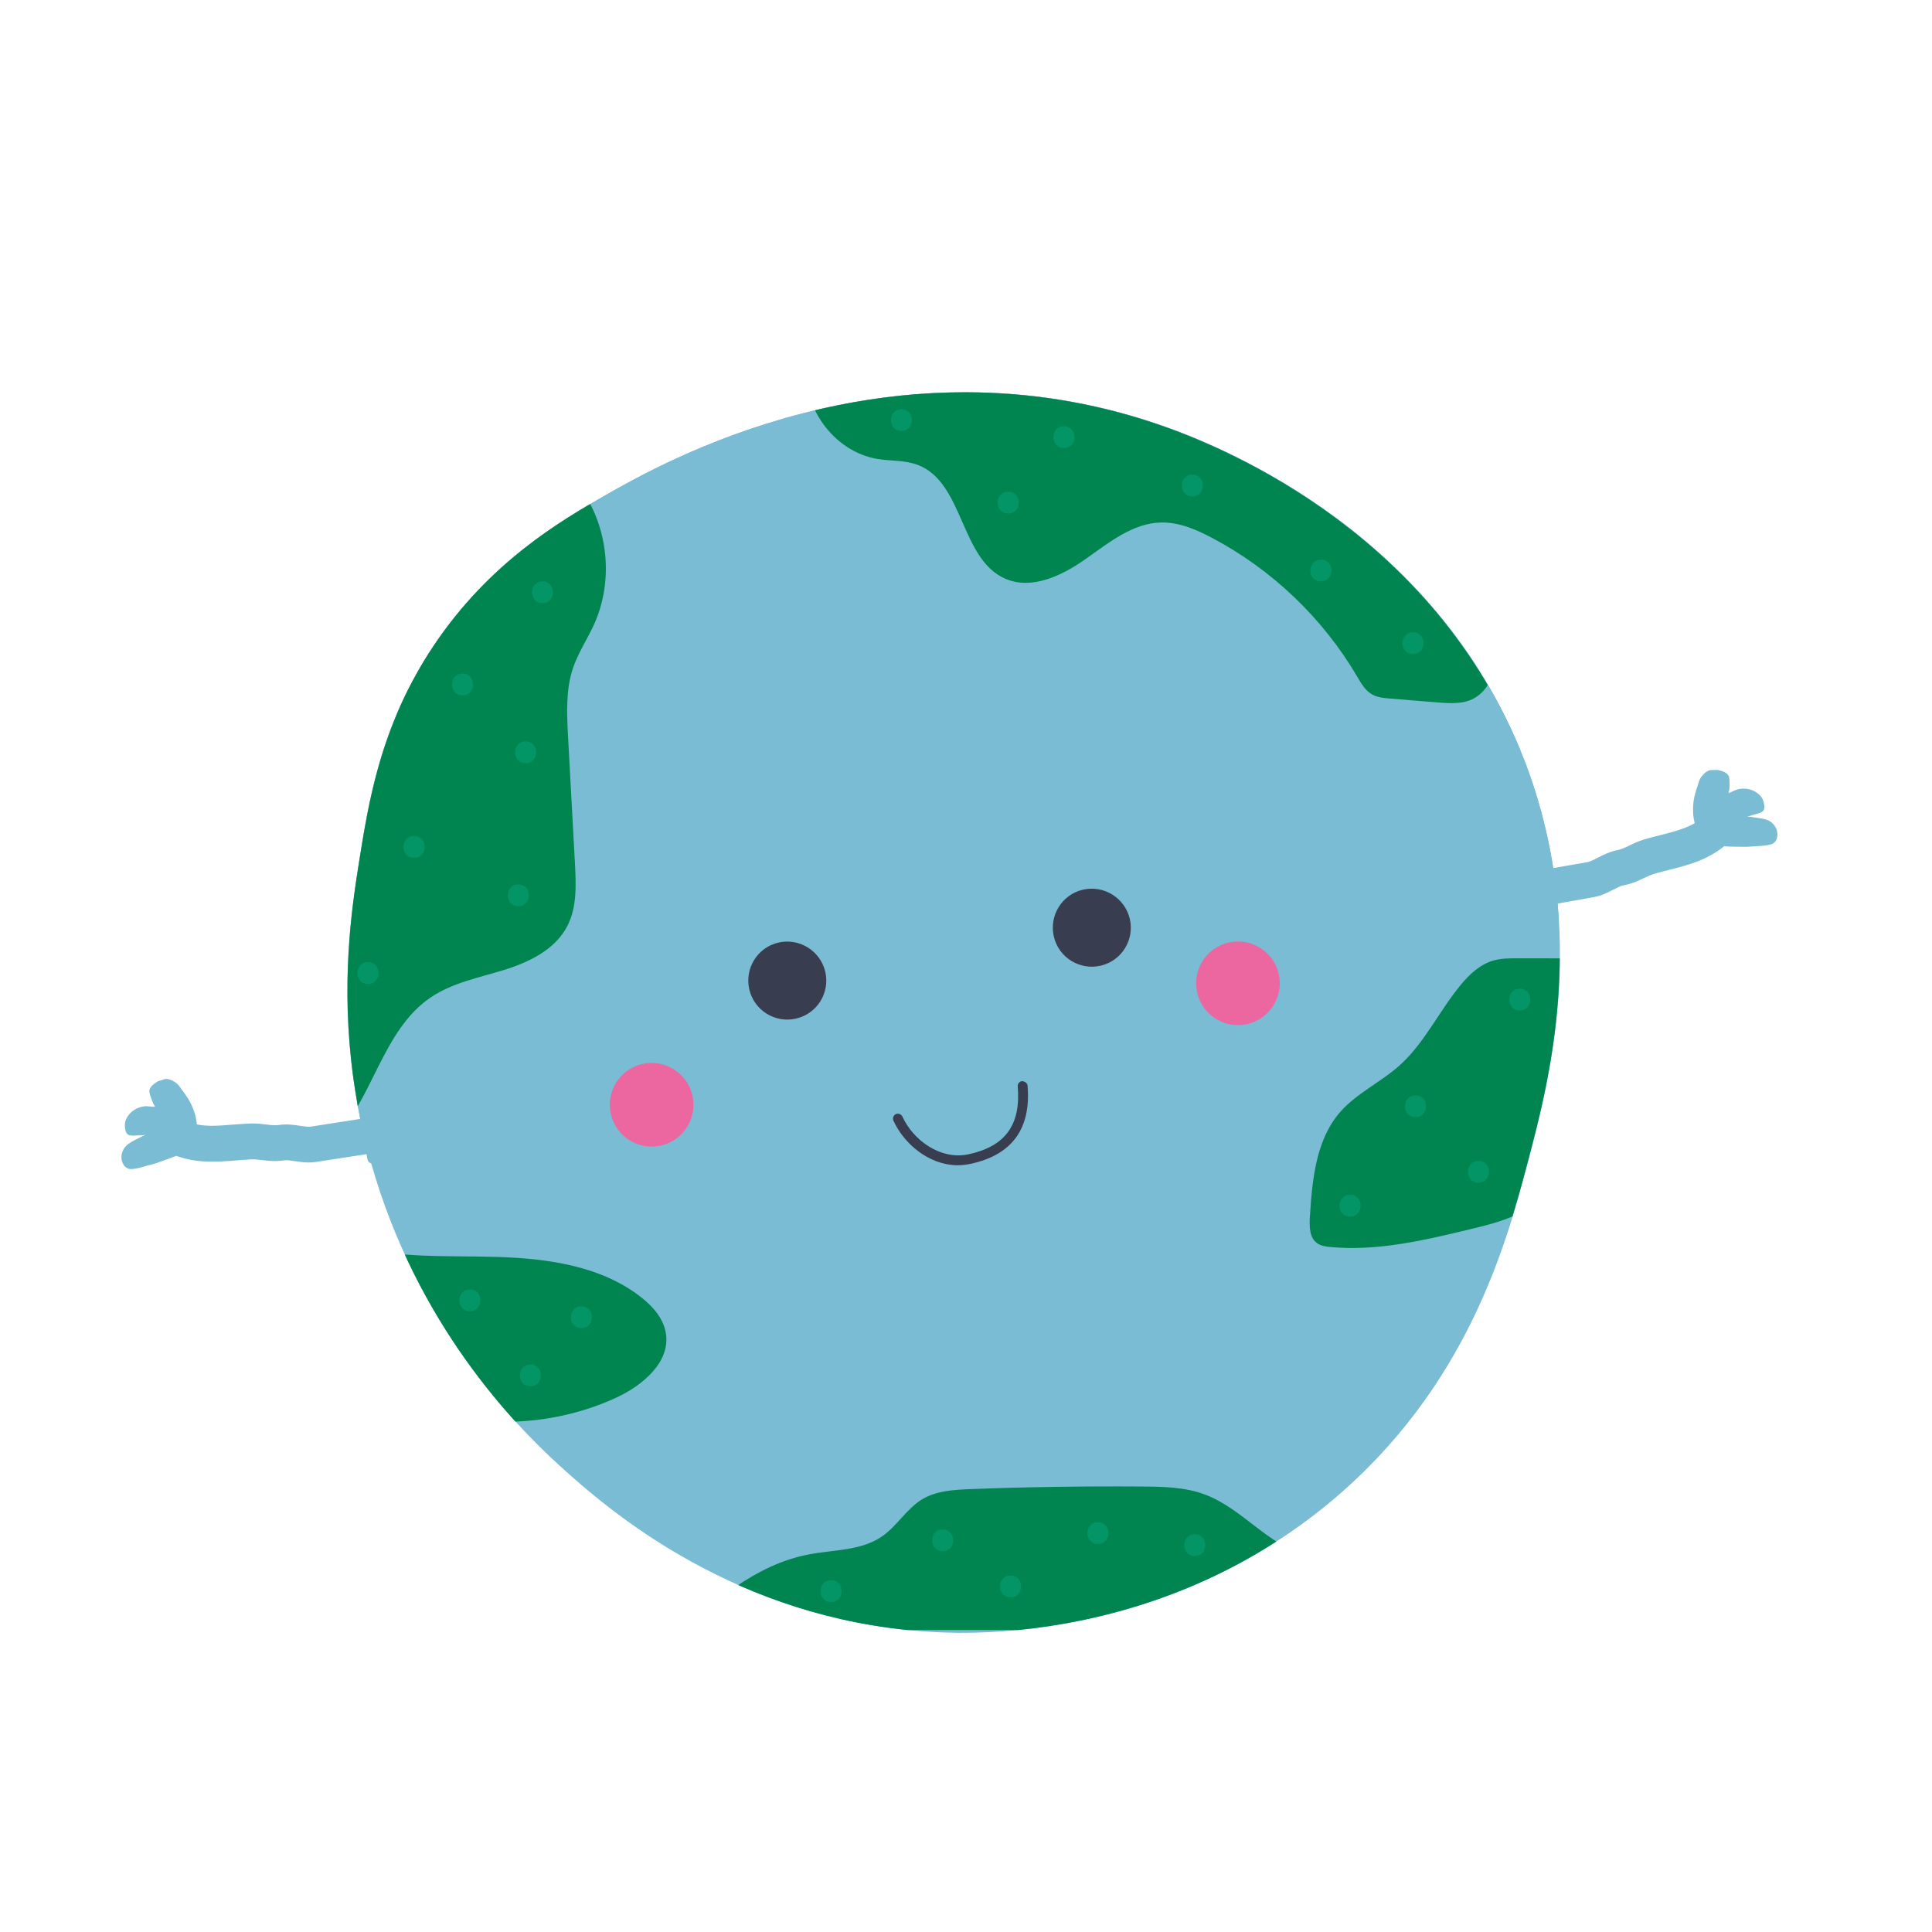 <?xml version="1.0" encoding="utf-8"?>
<!-- Generator: Adobe Illustrator 27.1.1, SVG Export Plug-In . SVG Version: 6.00 Build 0)  -->
<svg version="1.1" id="Layer_1" xmlns="http://www.w3.org/2000/svg" xmlns:xlink="http://www.w3.org/1999/xlink" x="0px" y="0px"
	 viewBox="0 0 1417.3 1417.3" style="enable-background:new 0 0 1417.3 1417.3;" xml:space="preserve">
<style type="text/css">
	.st0{fill:#7ABCD3;}
	.st1{clip-path:url(#SVGID_00000168082818256628656000000014747103769061952440_);fill:#008551;}
	.st2{fill:#383D4F;}
	.st3{fill:#EC669F;}
	.st4{fill:#039566;}
</style>
<g>
	<path class="st0" d="M443.8,363.5c-33.1,18.9-84.8,49.2-125.6,110.1c-38.9,58.1-47.8,113.9-55.2,161.3
		c-6.6,41.5-18.3,121.3,9.3,218.5c33.5,118.3,105.3,191.8,137.9,221.5c35.1,31.9,129.9,115.4,277.8,122.5
		c28.1,1.4,166.6,5.1,287.6-95.3c101.4-84.2,129.8-191.1,145.2-249.5c16.1-60.7,46.9-177.1-6.5-304.4
		c-68.8-163.8-225.9-223.6-264.5-236.8C653.1,244,485.3,339.8,443.8,363.5"/>
	<path class="st0" d="M443.8,363.5c-33.1,18.9-84.8,49.2-125.6,110.1c-38.9,58.1-47.8,113.9-55.2,161.3
		c-9.2,58.6-11.2,118.7-0.4,177.1c2.3,12.4,4.7,24.7,6.7,37.2c0.2,1.1,0.4,2.2,1.1,3.1c0.6,0.7,1.6,1.1,2.5,1.4
		c5.5,1.7,11.3,1.7,17.1,1.7c27.6-0.3,55.1-4.2,82.7-3.5c10.8,0.3,22-1.6,33-2.1c12.3-0.6,24.6-1.4,37-2.3
		c24.9-1.8,49.8-4.2,74.7-6.9c116-12.9,230.6-35.2,345.1-57.6c60.5-11.8,118.7-25.9,176-48.9c21.3-8.5,42.2-17.8,62.8-27.9
		c10-4.9,19.9-10,29.8-15.2c10.1-5.4,13.1-6.1,12.3-18c-0.8-11.6-2-23.2-3.8-34.7c-3.5-23-9-45.8-16.6-67.8
		c-2.6-7.5-5.5-15-8.5-22.4c-68.8-163.8-225.9-223.6-264.5-236.8C653.1,244,485.3,339.8,443.8,363.5"/>
</g>
<g>
	<defs>
		<path id="SVGID_1_" d="M443.8,363.5c-33.1,18.9-84.8,49.2-125.6,110.1c-4.9,7.3-9.3,14.5-13.2,21.7c-4,7.2-7.6,14.3-10.8,21.4
			c-1.6,3.5-3.1,7.1-4.5,10.6c-15.8,38.6-21.5,75.1-26.7,107.7c-5.1,32-13.1,86.9-3.9,154.9c0,0.2,0.1,0.5,0.1,0.7
			c0.8,5.7,1.7,11.5,2.7,17.3c0.2,1.4,0.4,2.8,0.6,4.2c2.3,12.4,4.8,24.7,6.7,37.2c0.2,1.1,0.4,2.2,1.1,3.1c0.5,0.6,1.3,0.9,2,1.2
			c33.6,118.2,105.2,191.7,137.9,221.4c33.3,30.3,120.4,107,255.5,120.8h81.2c58.3-5.8,147.4-26.2,228.6-93.7
			c101.4-84.2,129.7-191.1,145.2-249.5c15.6-58.9,45.1-170.3-2-293.2c-1.4-3.8-2.9-7.5-4.5-11.2
			c-68.8-163.8-225.9-223.6-264.5-236.8c-49.6-17-97.4-23.6-141.8-23.6C576.4,287.7,474.8,345.8,443.8,363.5"/>
	</defs>
	<clipPath id="SVGID_00000116939100992044677730000012123252672967628960_">
		<use xlink:href="#SVGID_1_"  style="overflow:visible;"/>
	</clipPath>
	<path style="clip-path:url(#SVGID_00000116939100992044677730000012123252672967628960_);fill:#008551;" d="M426.8,359.5
		c19.6,28.2,23.2,66.8,9.2,98.1c-4.9,10.9-11.7,21-15.6,32.3c-5.4,16-4.6,33.3-3.7,50.2c1.7,31.3,3.4,62.5,5.1,93.8
		c0.8,15.5,1.5,31.8-5.7,45.6c-8.9,17.1-27.8,26.3-46.2,32c-18.4,5.7-37.9,9.4-53.8,20.1c-36.2,24.4-42.5,76.2-73.6,106.9
		c-23.7-19.9-32.5-51.9-39.4-82.1c-14.2-61.9-25.7-125-24.8-188.6c0.9-63.6,14.7-128,47.9-182.2c33.2-54.2,87.3-97.1,149.7-109
		c5.1-1,10.4-1.7,15.4-0.1c10.1,3.3,14.7,14.8,17.9,25c7.1,22.3,14.1,44.7,21.2,67"/>
	<path style="clip-path:url(#SVGID_00000116939100992044677730000012123252672967628960_);fill:#008551;" d="M592.1,265.5
		c-5,32.2,19.6,66,51.7,71.2c9.9,1.6,20.2,0.8,29.6,4.4c33.7,12.9,31,69.2,64.2,83.5c19.3,8.3,41.3-2.2,58.5-14.3
		c17.2-12.1,34.8-26.6,55.7-27c13.1-0.3,25.6,5.1,37.2,11.2c44,23.2,81.4,58.9,106.6,101.8c2.8,4.8,5.7,9.9,10.4,12.8
		c4.2,2.6,9.3,3,14.3,3.4c11.4,0.9,22.9,1.9,34.3,2.8c9.1,0.7,18.7,1.4,26.7-3c10.7-5.8,15.2-18.6,18.1-30.4
		c7.1-28.8,9.9-59.3,3-88.2c-8.9-37.4-33.7-69.7-64.3-93c-30.5-23.3-66.6-38.4-103.3-49.8c-113.4-35.3-241.1-36.8-347.4,16.3"/>
	<path style="clip-path:url(#SVGID_00000116939100992044677730000012123252672967628960_);fill:#008551;" d="M492.5,1203
		c29.7-27.1,61.5-55.3,100.9-62.7c18.2-3.5,38.2-2.6,53.5-13.1c11.1-7.6,18.1-20.4,29.7-27.4c10.4-6.2,23.1-6.9,35.2-7.4
		c42-1.6,84.1-2.2,126.1-1.9c15.5,0.1,31.3,0.4,45.8,5.8c27.3,10.1,46.4,37,74.4,44.8c13.7,3.8,32.2,5.7,35.2,19.6
		c1.1,5.2-0.6,10.7-2.8,15.6c-11.7,26.3-35.3,45.9-61.4,58s-54.7,17.5-83.1,21.8c-62.7,9.6-126.7,14.6-189.5,5.5
		c-62.8-9.2-124.6-33.4-171-76.6"/>
	<path style="clip-path:url(#SVGID_00000116939100992044677730000012123252672967628960_);fill:#008551;" d="M1177.2,703.1
		c-21.3,0-42.7-0.1-64-0.1c-6.1,0-12.3,0-18.2,1.8c-9.5,2.9-17.2,10.1-23.5,17.8c-15.8,19.1-26.4,42.5-44.9,59.1
		c-13.8,12.3-31.3,20.2-43.5,34.1c-17.9,20.6-20.5,50-22.2,77.2c-0.4,6.8-0.3,14.9,5.2,18.9c2.8,2.1,6.4,2.6,9.9,2.9
		c34.4,3.2,68.7-4.9,102.3-13c14.6-3.5,29.5-7.1,42.2-15.3c13-8.4,22.7-21,30.9-34.2c28.6-46.1,41-102.1,34.4-156"/>
	<path style="clip-path:url(#SVGID_00000116939100992044677730000012123252672967628960_);fill:#008551;" d="M256,913.6
		c35.4,9.7,72.9,7.4,109.6,8.5c36.8,1.2,75.4,6.7,104.4,29.3c8.8,6.8,16.8,15.8,18.5,26.8c3.3,21-16.9,38-36.2,47
		c-52.4,24.3-115.7,23.7-167.7-1.3c-6.7-3.2-13.3-6.9-17.9-12.8c-3.2-4.1-5.2-9.1-7.1-14c-10.8-27.5-21.2-60.3-4.8-84.9"/>
</g>
<g>
	<path class="st2" d="M828.8,674c3.6,15.4-5.9,30.8-21.3,34.4c-15.4,3.6-30.8-5.9-34.4-21.3c-3.6-15.4,5.9-30.8,21.2-34.4
		C809.7,649.1,825.1,658.6,828.8,674"/>
	<path class="st2" d="M605.4,712.8c3.6,15.4-5.9,30.8-21.3,34.4c-15.4,3.6-30.8-5.9-34.4-21.3c-3.6-15.4,5.9-30.8,21.2-34.4
		C586.3,687.9,601.7,697.4,605.4,712.8"/>
	<path class="st3" d="M507.9,803.4c3.9,16.5-6.3,33-22.8,36.9c-16.5,3.9-33-6.3-36.9-22.8c-3.9-16.5,6.3-33,22.8-36.9
		S504,787,507.9,803.4"/>
	<path class="st3" d="M938,714.3c3.9,16.5-6.3,33-22.8,36.9c-16.5,3.9-33-6.3-36.9-22.8c-3.9-16.5,6.3-33,22.8-36.9
		C917.6,687.6,934.1,697.8,938,714.3"/>
	<path class="st2" d="M701.8,854.8c-20.8-0.4-38.8-16-46.4-32.7c-0.8-1.8,0-3.9,1.8-4.8c1.8-0.8,3.9,0,4.8,1.8
		c7.7,17.1,27.8,32.1,48.4,27.7c27.1-5.8,38.6-21.6,36.2-49.8c-0.2-2,1.3-3.7,3.3-3.9c2,0.3,3.7,1.3,3.9,3.3
		c2.7,31.6-11.4,50.9-41.9,57.4C708.5,854.5,705.1,854.9,701.8,854.8"/>
	<path class="st4" d="M398,442.5c10.3,0,10.3-16,0-16C387.7,426.5,387.7,442.5,398,442.5"/>
	<path class="st4" d="M339.3,510.1c10.3,0,10.3-16,0-16C329,494.1,329,510.1,339.3,510.1"/>
	<path class="st4" d="M385.6,559.9c10.3,0,10.3-16,0-16C375.3,543.9,375.3,559.9,385.6,559.9"/>
	<path class="st4" d="M303.8,629.3c10.3,0,10.3-16,0-16C293.5,613.3,293.4,629.3,303.8,629.3"/>
	<path class="st4" d="M380.3,664.8c10.3,0,10.3-16,0-16C369.9,648.8,369.9,664.8,380.3,664.8"/>
	<path class="st4" d="M270,721.8c10.3,0,10.3-16,0-16C259.7,705.8,259.6,721.8,270,721.8"/>
	<path class="st4" d="M661.3,316.2c10.3,0,10.3-16,0-16C651,300.2,651,316.2,661.3,316.2"/>
	<path class="st4" d="M739.6,376.7c10.3,0,10.3-16,0-16C729.3,360.7,729.2,376.7,739.6,376.7"/>
	<path class="st4" d="M780.5,328.7c10.3,0,10.3-16,0-16C770.2,312.6,770.2,328.7,780.5,328.7"/>
	<path class="st4" d="M874.7,364.2c10.3,0,10.3-16,0-16C864.4,348.2,864.4,364.2,874.7,364.2"/>
	<path class="st4" d="M969,426.5c10.3,0,10.3-16,0-16C958.7,410.5,958.7,426.5,969,426.5"/>
	<path class="st4" d="M1036.6,479.8c10.3,0,10.3-16,0-16C1026.3,463.8,1026.3,479.8,1036.6,479.8"/>
	<path class="st4" d="M1114.9,741.3c10.3,0,10.3-16,0-16C1104.6,725.3,1104.6,741.3,1114.9,741.3"/>
	<path class="st4" d="M1038.4,819.6c10.3,0,10.3-16,0-16C1028.1,803.6,1028.1,819.6,1038.4,819.6"/>
	<path class="st4" d="M1084.6,867.6c10.3,0,10.3-16,0-16C1074.3,851.6,1074.3,867.6,1084.6,867.6"/>
	<path class="st4" d="M990.4,892.5c10.3,0,10.3-16,0-16C980.1,876.5,980,892.5,990.4,892.5"/>
	<path class="st4" d="M344.7,961.9c10.3,0,10.3-16,0-16C334.4,945.9,334.4,961.9,344.7,961.9"/>
	<path class="st4" d="M426.5,974.3c10.3,0,10.3-16,0-16C416.2,958.3,416.2,974.3,426.5,974.3"/>
	<path class="st4" d="M389.1,1017c10.3,0,10.3-16,0-16C378.8,1001,378.8,1017,389.1,1017"/>
	<path class="st4" d="M609.7,1175.3c10.3,0,10.3-16,0-16C599.4,1159.3,599.4,1175.3,609.7,1175.3"/>
	<path class="st4" d="M691.5,1138c10.3,0,10.3-16,0-16C681.2,1122,681.2,1138,691.5,1138"/>
	<path class="st4" d="M741.3,1171.8c10.3,0,10.3-16,0-16C731,1155.8,731,1171.8,741.3,1171.8"/>
	<path class="st4" d="M805.4,1132.7c10.3,0,10.3-16,0-16C795.1,1116.6,795.1,1132.7,805.4,1132.7"/>
	<path class="st4" d="M876.5,1141.5c10.3,0,10.3-16,0-16C866.2,1125.5,866.2,1141.5,876.5,1141.5"/>
	<path class="st0" d="M227.9,826.5c-1.7,0.3-4.7-0.2-7.6-0.6c-4.6-0.7-9.9-1.5-15.7-0.6c-2.7,0.4-5.8,0.1-9.4-0.4
		c-3.5-0.4-7.5-0.9-11.9-0.7c-4.2,0.2-8.3,0.5-12.4,0.8c-9.7,0.8-18.4,1.5-26.5-0.1c-0.1-1.2-0.3-2.4-0.5-3.6
		c-0.3-2.3-1-4.6-1.8-6.8c-1.3-3.7-3-7-5.2-10.2c-1-1.5-2-2.9-3.1-4.3c-1.2-1.7-2.4-3.6-3.9-5c-1.9-1.7-5.3-3.5-7.9-3.5
		c-0.9,0-1.8,0.2-2.6,0.6c-1,0.3-2,0.6-3,0.9c-1.2,0.5-2.4,1.4-3.5,2.2c-1.7,1.3-3.7,3.6-3.3,5.9c0.2,1.4,0.7,2.9,1.2,4.2
		c0.4,1.2,0.8,2.3,1.3,3.5c0.3,0.8,0.7,1.4,1.2,2.1c0.4,0.5,0.6,0.7-0.1,1c-0.5,0.2-1.8-0.1-2.3-0.1c-1.3-0.1-2.6-0.3-3.9-0.3
		c-6,0.2-11.9,3.9-14.4,9.4c-1.2,2.6-1.2,4.8-0.7,7.6c0.3,1.7,1.1,3.9,3,4.3c2.5,0.6,4.8,0.2,7.4,0c1.7-0.1,4.2,0.2,5.7-0.7
		c-3,1.1-5.8,2.5-8.6,4c-2.3,1.2-4.8,2.5-6.8,4.4c-3.5,3.4-4.6,8.9-2.4,13.2c0.7,1.5,2,2.9,3.6,3.5c2,0.8,4.1,0.3,6.1,0
		c2.8-0.5,5.4-1.3,8.1-2.1c2.6-0.7,5.2-1.3,7.7-2.2c4.1-1.5,8.3-2.9,12.4-4.5c0.4-0.2,0.8-0.4,1.2-0.5c15.3,5.6,29.7,4.5,43.7,3.4
		c3.7-0.3,7.5-0.6,11.4-0.8c2.3-0.1,4.9,0.2,7.7,0.5c4.8,0.6,10.3,1.2,16.5,0.2c1.7-0.3,4.7,0.2,7.6,0.6c4.6,0.7,9.8,1.5,15.6,0.6
		l54.6-8.4l-4-26L227.9,826.5z"/>
	<path class="st0" d="M1164.8,632.4c1.7-0.3,4.4-1.7,7-3c4.2-2.2,8.9-4.6,14.6-5.7c2.7-0.5,5.5-1.8,8.8-3.4c3.2-1.5,6.8-3.3,11-4.5
		c4-1.2,8-2.2,12-3.2c9.4-2.4,17.9-4.6,25-8.7c-0.2-1.2-0.5-2.4-0.7-3.5c-0.4-2.2-0.5-4.7-0.5-7c0-3.9,0.6-7.6,1.6-11.4
		c0.4-1.7,1-3.4,1.6-5c0.6-2,1.1-4.1,2.1-5.9c1.2-2.2,3.9-5,6.4-5.9c0.9-0.3,1.7-0.4,2.6-0.3c1,0,2.1-0.1,3.1-0.1
		c1.4,0.1,2.8,0.5,4,0.9c2.1,0.7,4.6,2.2,5.1,4.5c0.2,1.4,0.3,3,0.3,4.4c0,1.2,0,2.5-0.1,3.7c0,0.9-0.2,1.6-0.5,2.4
		c-0.2,0.6-0.4,0.8,0.4,0.9c0.5,0,1.7-0.7,2.1-0.9c1.2-0.5,2.3-1.1,3.6-1.5c5.7-1.8,12.5-0.1,16.7,4.2c2,2.1,2.8,4.2,3.2,7
		c0.3,1.7,0.2,4-1.5,5.1c-2.2,1.3-4.5,1.7-7,2.4c-1.6,0.4-3.9,1.5-5.6,1.1c3.2,0,6.3,0.5,9.4,1c2.6,0.4,5.4,0.8,7.8,1.9
		c4.4,2.1,7.2,6.9,6.5,11.7c-0.2,1.6-0.9,3.4-2.2,4.5c-1.6,1.4-3.8,1.7-5.8,2c-2.8,0.5-5.6,0.5-8.4,0.7c-2.7,0.2-5.4,0.5-8.1,0.4
		c-4.4-0.1-8.8,0-13.2-0.3c-0.4,0-0.9-0.1-1.3-0.1c-12.6,10.2-26.7,13.9-40.3,17.3c-3.6,0.9-7.3,1.8-11,2.9c-2.2,0.7-4.6,1.8-7.2,3
		c-4.4,2.1-9.4,4.5-15.6,5.5c-1.7,0.3-4.4,1.7-7,3c-4.1,2.2-8.8,4.6-14.5,5.6l-54.4,9.7l-4.6-25.9L1164.8,632.4z"/>
</g>
</svg>

